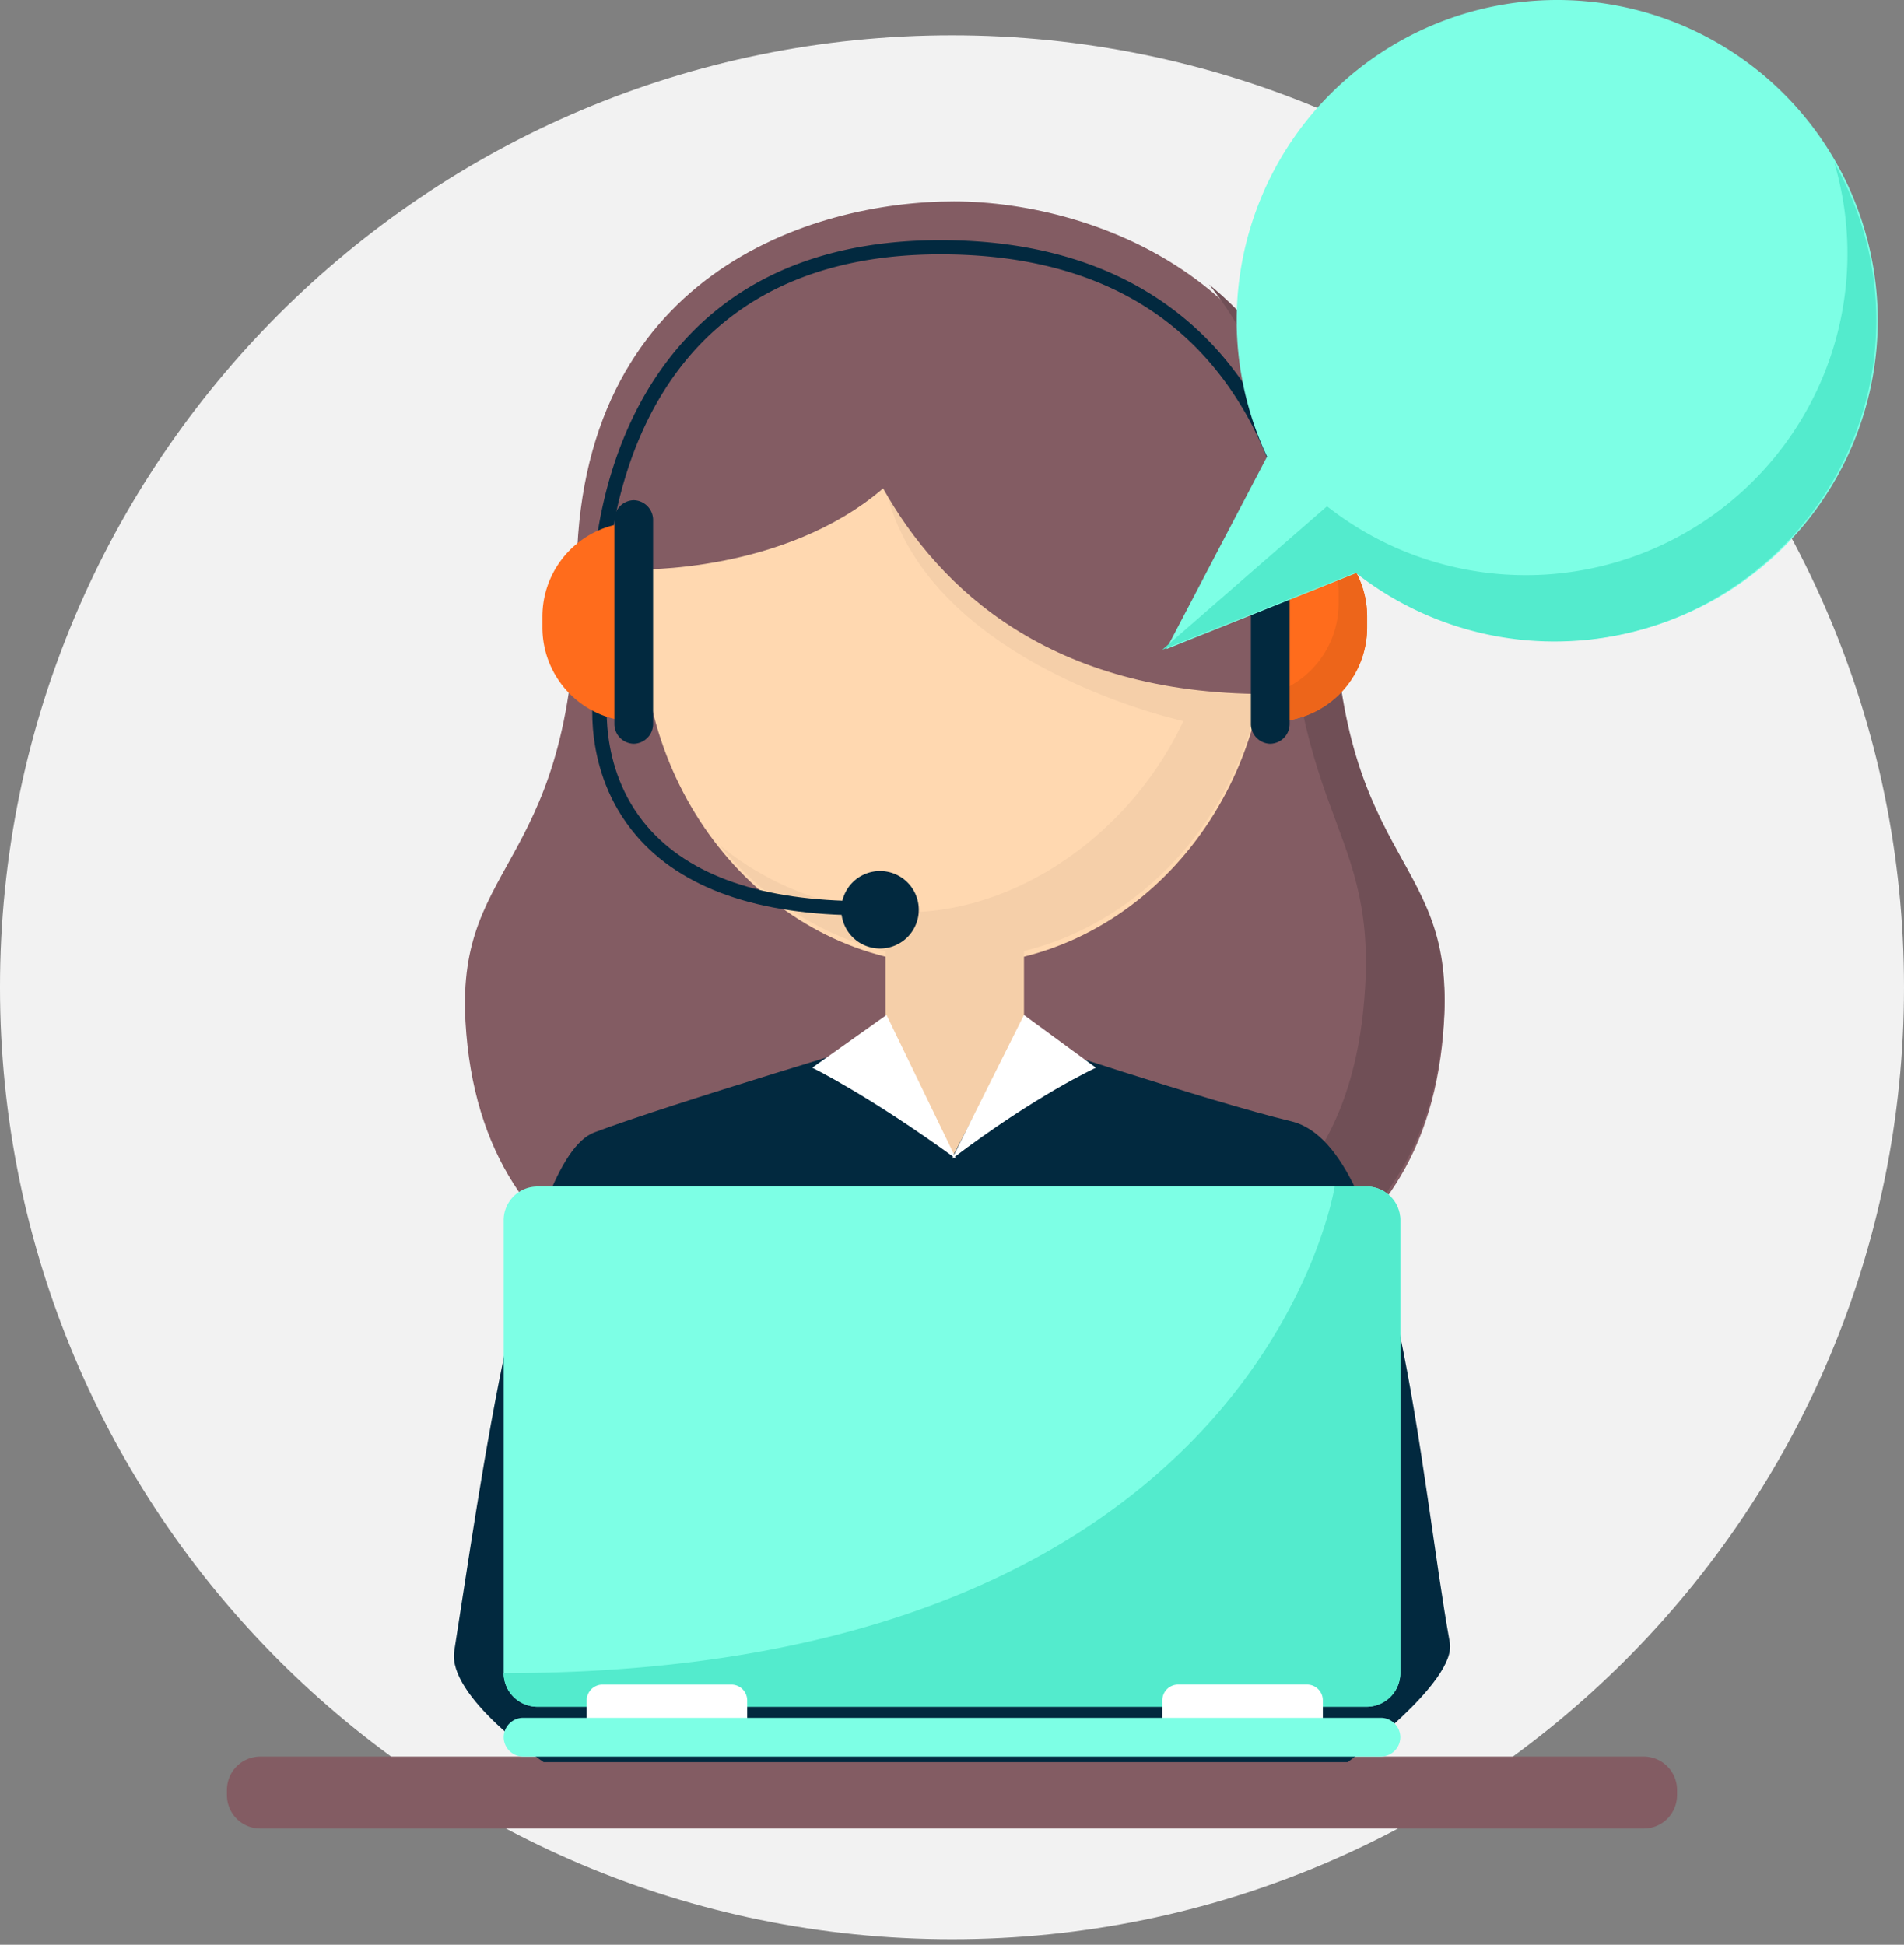 <svg xmlns="http://www.w3.org/2000/svg" xmlns:xlink="http://www.w3.org/1999/xlink" width="386.119" height="394.408" viewBox="0 0 386.119 394.408"><rect x="0" y="0" width="386.119" height="394.408" fill="#808080" stroke="none"/><defs><style>.telemarketing-a{fill:none;}.b{fill:#f2f2f2;}.c{fill:#835c63;}.d{fill:#704f56;}.e{fill:#ffd8b0;}.f{fill:#f5cfa9;}.g{fill:#02293f;}.h{fill:#fff;}.i{fill:#7dffe5;}.j{fill:#53ebcd;}.k{fill:#ff6c1c;}.l{fill:#ed651a;}.m{clip-path:url(#a);}</style><clipPath id="a"><rect class="telemarketing-a" width="144.27" height="131.637"/></clipPath></defs><g transform="translate(1044.76 -46.466)"><path class="b" d="M-658.641,248.042c0,106.624-86.431,193.06-193.06,193.06s-193.06-86.436-193.06-193.06,86.436-193.06,193.06-193.06,193.06,86.436,193.06,193.06" transform="translate(0 -1.349)"/><path class="c" d="M-756.71,170.884c0-58.806-48.1-75.89-76.856-75.89-29,0-76.509,14.878-76.509,75.89,0,59.723-24.49,56.609-22.544,90.487,3.068,53.511,49.214,65.967,99.223,65.967s96.157-12.455,99.223-65.967c1.942-33.878-22.544-30.764-22.544-90.487" transform="translate(-17.747 -7.688)"/><path class="d" d="M-754.11,173.077c0-27.856-10.788-46.339-25.187-58.078,9.324,11.5,15.564,27.267,15.564,48.454,0,59.668,18.044,60.089,16.108,93.934-3.059,53.461-42.7,62.375-92.574,62.375-29.587,0-57.815-4.382-76.524-19.11,17.589,22.513,50.9,28.731,86.148,28.731,49.872,0,95.885-12.444,98.945-65.905,1.936-33.847-22.48-30.736-22.48-90.4" transform="translate(-20.283 -10.857)"/><path class="e" d="M-763.214,183.258c0,38.434-28.393,69.592-63.418,69.592s-63.418-31.157-63.418-69.592,28.394-69.592,63.418-69.592,63.418,31.156,63.418,69.592" transform="translate(-24.508 -10.645)"/><path class="f" d="M-803.3,304.089-817.1,316.853l-14.27-12.764V269.711H-803.3Z" transform="translate(-33.805 -35.365)"/><path class="f" d="M-785.95,129.67l-51.8,28.653c7.8,36.164,60.436,47.56,60.436,47.56-10.91,23.228-34.045,38.776-56.167,38.776a60.038,60.038,0,0,1-37.9-13.612c11.648,14.237,28.621,23.214,47.53,23.214,35.12,0,63.591-30.937,63.591-69.1,0-22.731-10.1-42.9-25.694-55.49" transform="translate(-27.466 -13.181)"/><path class="c" d="M-696,477.6a6.764,6.764,0,0,1-6.733,6.757H-983.345a6.764,6.764,0,0,1-6.733-6.757v-1.078a6.765,6.765,0,0,1,6.733-6.757h280.613A6.765,6.765,0,0,1-696,476.525Z" transform="translate(-8.662 -67.057)"/><path class="c" d="M-781.095,130.555c-17.03-18.65-40.5-19.876-57.283-17.1-17.217,2.845-48.543,17.423-53,58.934,0,0,29.9.842,50.007-16.428,11.445,20.374,33.863,41.679,77.628,41.679,0,0,8.873-38.367-17.348-67.083" transform="translate(-24.297 -10.434)"/><path class="g" d="M-765.559,313.469c-16.489-3.95-55.868-17.084-55.868-17.084l-12.815,24.169-11.852-24.169s-44.958,13.364-60.833,19.335c-14.373,5.408-23.175,72.327-28.39,105.178-1.465,9.22,18.118,22.527,18.118,22.527h163.077s22.151-16.206,20.7-24.238c-5.965-32.983-10.786-100.6-32.134-105.717" transform="translate(-17.325 -39.591)"/><path class="h" d="M-834.973,291.05l-15.064,10.7s11.493,5.593,29.184,18.481Z" transform="translate(-30.005 -38.746)"/><path class="h" d="M-800.768,291.05l14.591,10.7s-12.22,5.593-29.184,18.482Z" transform="translate(-36.34 -38.746)"/><path class="g" d="M-902.042,177.289c-.039-1.329-.722-32.8,20.129-54.166,12.168-12.47,29.148-18.793,50.47-18.793,38.881,0,57.312,19.861,65.916,36.52a87.229,87.229,0,0,1,9.393,36.4h-2.886a85.949,85.949,0,0,0-9.121-35.178c-12-23.134-33.294-34.865-63.3-34.865-20.511,0-36.795,6.029-48.4,17.921-20.011,20.506-19.325,51.767-19.315,52.082Z" transform="translate(-22.607 -9.166)"/><path class="i" d="M-741.557,431.1a6.833,6.833,0,0,1-6.817,6.807h-168.2a6.834,6.834,0,0,1-6.817-6.807V339.2a6.834,6.834,0,0,1,6.817-6.808h168.2a6.834,6.834,0,0,1,6.817,6.808Z" transform="translate(-19.226 -45.295)"/><path class="j" d="M-748.376,332.395h-6.5s-15.163,98.7-168.521,98.7a6.833,6.833,0,0,0,6.817,6.806h168.2a6.834,6.834,0,0,0,6.817-6.806V339.2a6.834,6.834,0,0,0-6.817-6.808" transform="translate(-19.226 -45.295)"/><path class="h" d="M-870.835,459.183c0,6.286-1.414,1.8-3.159,1.8h-26.233c-1.745,0-3.159,3.543-3.159-1.8V455.7a3.215,3.215,0,0,1,3.159-3.269h26.233a3.215,3.215,0,0,1,3.159,3.269Z" transform="translate(-22.396 -64.311)"/><path class="h" d="M-732.128,461.049c0,1.794-1.413,1.419-3.159,1.419h-26.234c-1.745,0-3.159.5-3.159-1.293v-5.5a3.2,3.2,0,0,1,3.159-3.249h26.234a3.2,3.2,0,0,1,3.159,3.248h0Z" transform="translate(-44.369 -64.311)"/><path class="i" d="M-741.557,464.361a3.955,3.955,0,0,1-3.978,3.929H-919.414a3.955,3.955,0,0,1-3.978-3.929,3.956,3.956,0,0,1,3.978-3.928h173.878a3.955,3.955,0,0,1,3.978,3.928" transform="translate(-19.226 -65.578)"/><path class="g" d="M-847.053,258.381c-21.416,0-36.929-5.455-46.106-16.213-11.186-13.113-8.692-29.133-8.58-29.806l2.861.468c-.025.152-2.372,15.426,7.953,27.5,8.608,10.063,23.368,15.165,43.872,15.165Z" transform="translate(-22.607 -26.28)"/><path class="k" d="M-894.975,212.757h0a19.1,19.1,0,0,1-19.081-19.127h0v-2.153a19.1,19.1,0,0,1,19.08-19.128h0" transform="translate(-20.705 -19.942)"/><path class="g" d="M-888.86,212.3a4.018,4.018,0,0,1-3.929,4.1,4.019,4.019,0,0,1-3.928-4.1V171.116a4.019,4.019,0,0,1,3.928-4.1,4.019,4.019,0,0,1,3.929,4.1Z" transform="translate(-23.452 -19.097)"/><path class="k" d="M-738.005,172.349h0a19.1,19.1,0,0,1,19.081,19.127h0v2.152A19.1,19.1,0,0,1-738,212.757h0" transform="translate(-48.594 -19.942)"/><path class="l" d="M-728.946,175.017a19.1,19.1,0,0,1,4.238,12.021v2.155a19.146,19.146,0,0,1-13.3,18.248v5.738a19.115,19.115,0,0,0,19.081-19.149v-2.156a19.157,19.157,0,0,0-10.023-16.857" transform="translate(-48.594 -20.364)"/><path class="g" d="M-743.34,171.116a4.019,4.019,0,0,1,3.929-4.1,4.019,4.019,0,0,1,3.929,4.1V212.3a4.019,4.019,0,0,1-3.929,4.1,4.019,4.019,0,0,1-3.929-4.1Z" transform="translate(-47.749 -19.097)"/><path class="g" d="M-826.321,264.231a7.857,7.857,0,0,1-7.857,7.857,7.857,7.857,0,0,1-7.857-7.857,7.857,7.857,0,0,1,7.857-7.857,7.857,7.857,0,0,1,7.857,7.857h0" transform="translate(-32.115 -33.252)"/><g transform="translate(-808.242 46.466)"><path class="telemarketing-a" d="M-763.722,46.466h144.271V178.1H-763.722Z" transform="translate(763.722 -46.466)"/><g transform="translate(0 0)"><g class="m"><g transform="translate(0 0)"><path class="i" d="M-684.455,46.466a64.993,64.993,0,0,0-65,64.982,64.988,64.988,0,0,0,6.163,27.636L-763.722,178.1l39.035-15.623A64.988,64.988,0,0,0-633.414,151.7a64.989,64.989,0,0,0-10.779-91.273,65,65,0,0,0-40.261-13.962" transform="translate(763.722 -46.466)"/></g></g></g></g><path class="j" d="M-628.412,85.658a65.211,65.211,0,0,1-44.087,81,65.208,65.208,0,0,1-58.784-11.3l-33.4,29.073,39.178-15.626a65.269,65.269,0,0,0,91.653-10.952,65.273,65.273,0,0,0,13.966-40.083,64.5,64.5,0,0,0-8.53-32.114" transform="translate(-44.369 -6.209)"/><path class="telemarketing-a" d="M-1044.76,440.956h386.119V46.98H-1044.76Z" transform="translate(0 -0.081)"/></g></svg>